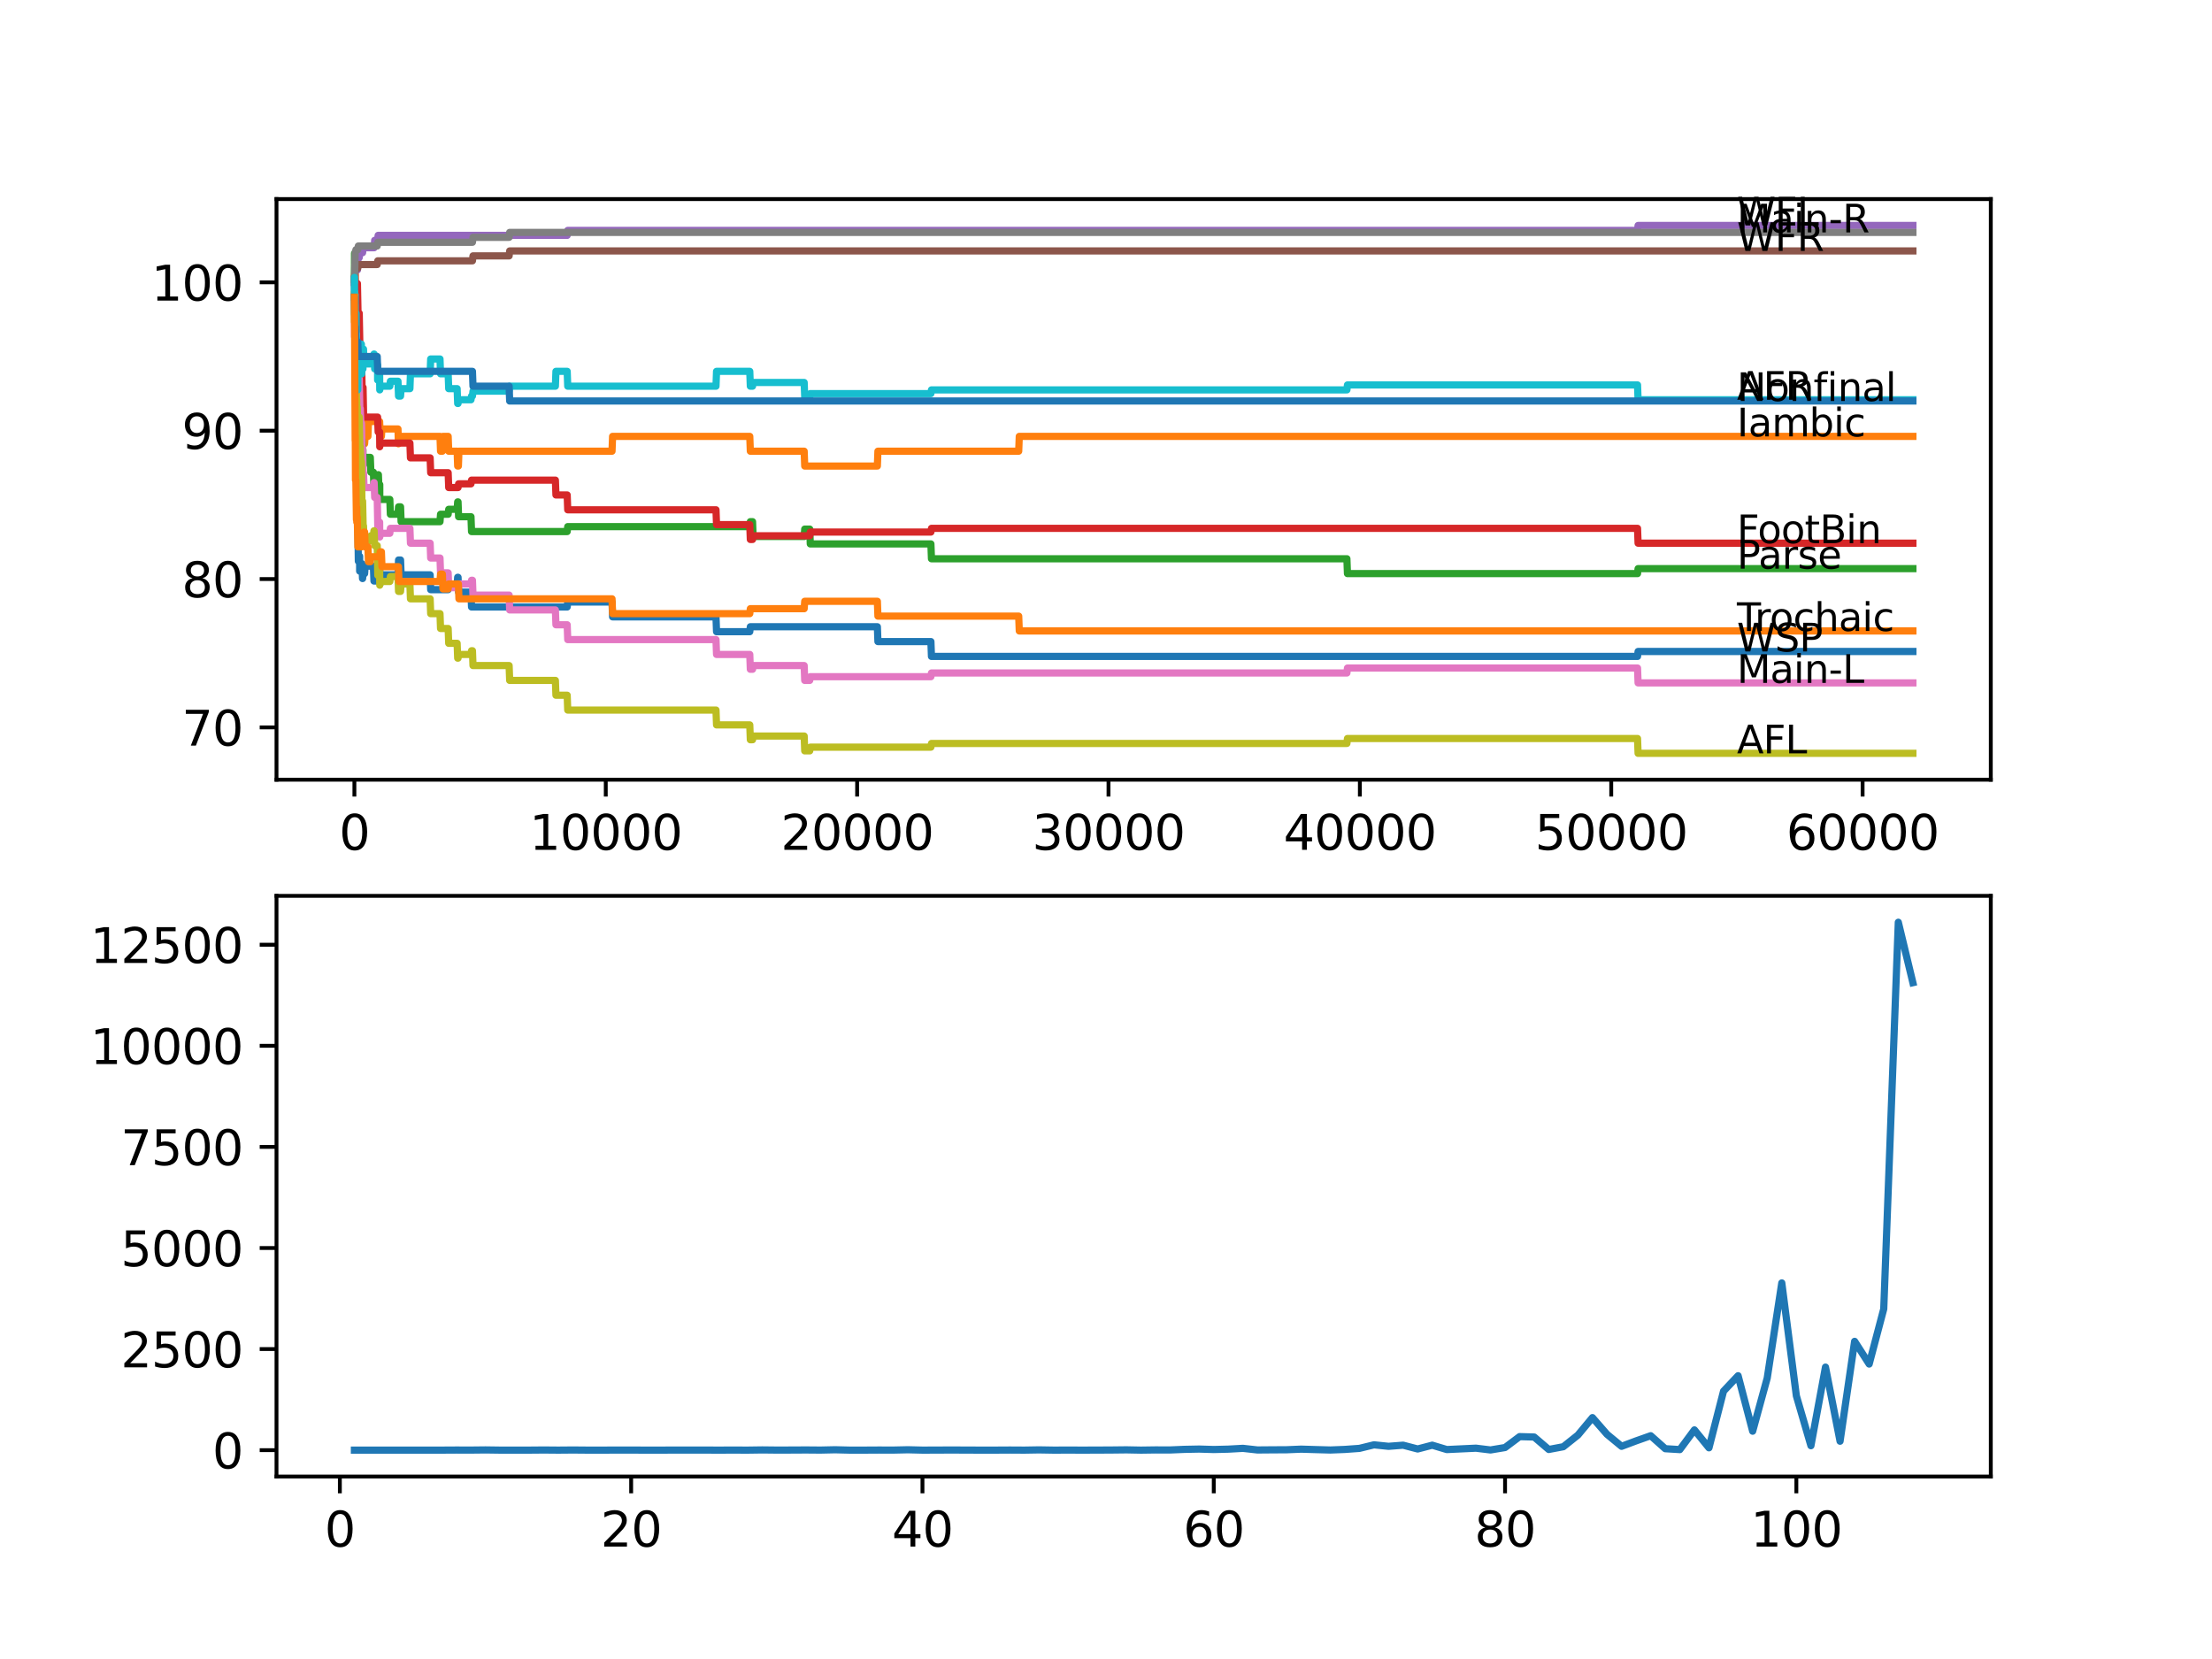 <?xml version="1.0" encoding="utf-8" standalone="no"?>
<!DOCTYPE svg PUBLIC "-//W3C//DTD SVG 1.1//EN"
  "http://www.w3.org/Graphics/SVG/1.1/DTD/svg11.dtd">
<svg xmlns:xlink="http://www.w3.org/1999/xlink" width="460.8pt" height="345.6pt" viewBox="0 0 460.8 345.6" xmlns="http://www.w3.org/2000/svg" version="1.1">
 <defs>
  <style type="text/css">*{stroke-linejoin: round; stroke-linecap: butt}</style>
 </defs>
 <g id="figure_1">
  <g id="patch_1">
   <path d="M 0 345.6 
L 460.8 345.6 
L 460.8 0 
L 0 0 
z
" style="fill: #ffffff"/>
  </g>
  <g id="axes_1">
   <g id="patch_2">
    <path d="M 57.6 162.432 
L 414.72 162.432 
L 414.72 41.472 
L 57.6 41.472 
z
" style="fill: #ffffff"/>
   </g>
   <g id="matplotlib.axis_1">
    <g id="xtick_1">
     <g id="line2d_1">
      <defs>
       <path id="mf6874eab70" d="M 0 0 
L 0 3.5 
" style="stroke: #000000; stroke-width: 0.8"/>
      </defs>
      <g>
       <use xlink:href="#mf6874eab70" x="73.827" y="162.432" style="stroke: #000000; stroke-width: 0.8"/>
      </g>
     </g>
     <g id="text_1">
      <!-- 0 -->
      <g transform="translate(70.646 177.03)scale(0.1 -0.1)">
       <defs>
        <path id="DejaVuSans-30" d="M 2034 4250 
Q 1547 4250 1301 3770 
Q 1056 3291 1056 2328 
Q 1056 1369 1301 889 
Q 1547 409 2034 409 
Q 2525 409 2770 889 
Q 3016 1369 3016 2328 
Q 3016 3291 2770 3770 
Q 2525 4250 2034 4250 
z
M 2034 4750 
Q 2819 4750 3233 4129 
Q 3647 3509 3647 2328 
Q 3647 1150 3233 529 
Q 2819 -91 2034 -91 
Q 1250 -91 836 529 
Q 422 1150 422 2328 
Q 422 3509 836 4129 
Q 1250 4750 2034 4750 
z
" transform="scale(0.016)"/>
       </defs>
       <use xlink:href="#DejaVuSans-30"/>
      </g>
     </g>
    </g>
    <g id="xtick_2">
     <g id="line2d_2">
      <g>
       <use xlink:href="#mf6874eab70" x="126.192" y="162.432" style="stroke: #000000; stroke-width: 0.8"/>
      </g>
     </g>
     <g id="text_2">
      <!-- 10000 -->
      <g transform="translate(110.286 177.03)scale(0.1 -0.1)">
       <defs>
        <path id="DejaVuSans-31" d="M 794 531 
L 1825 531 
L 1825 4091 
L 703 3866 
L 703 4441 
L 1819 4666 
L 2450 4666 
L 2450 531 
L 3481 531 
L 3481 0 
L 794 0 
L 794 531 
z
" transform="scale(0.016)"/>
       </defs>
       <use xlink:href="#DejaVuSans-31"/>
       <use xlink:href="#DejaVuSans-30" x="63.623"/>
       <use xlink:href="#DejaVuSans-30" x="127.246"/>
       <use xlink:href="#DejaVuSans-30" x="190.869"/>
       <use xlink:href="#DejaVuSans-30" x="254.492"/>
      </g>
     </g>
    </g>
    <g id="xtick_3">
     <g id="line2d_3">
      <g>
       <use xlink:href="#mf6874eab70" x="178.556" y="162.432" style="stroke: #000000; stroke-width: 0.8"/>
      </g>
     </g>
     <g id="text_3">
      <!-- 20000 -->
      <g transform="translate(162.65 177.03)scale(0.1 -0.1)">
       <defs>
        <path id="DejaVuSans-32" d="M 1228 531 
L 3431 531 
L 3431 0 
L 469 0 
L 469 531 
Q 828 903 1448 1529 
Q 2069 2156 2228 2338 
Q 2531 2678 2651 2914 
Q 2772 3150 2772 3378 
Q 2772 3750 2511 3984 
Q 2250 4219 1831 4219 
Q 1534 4219 1204 4116 
Q 875 4013 500 3803 
L 500 4441 
Q 881 4594 1212 4672 
Q 1544 4750 1819 4750 
Q 2544 4750 2975 4387 
Q 3406 4025 3406 3419 
Q 3406 3131 3298 2873 
Q 3191 2616 2906 2266 
Q 2828 2175 2409 1742 
Q 1991 1309 1228 531 
z
" transform="scale(0.016)"/>
       </defs>
       <use xlink:href="#DejaVuSans-32"/>
       <use xlink:href="#DejaVuSans-30" x="63.623"/>
       <use xlink:href="#DejaVuSans-30" x="127.246"/>
       <use xlink:href="#DejaVuSans-30" x="190.869"/>
       <use xlink:href="#DejaVuSans-30" x="254.492"/>
      </g>
     </g>
    </g>
    <g id="xtick_4">
     <g id="line2d_4">
      <g>
       <use xlink:href="#mf6874eab70" x="230.921" y="162.432" style="stroke: #000000; stroke-width: 0.8"/>
      </g>
     </g>
     <g id="text_4">
      <!-- 30000 -->
      <g transform="translate(215.015 177.03)scale(0.1 -0.1)">
       <defs>
        <path id="DejaVuSans-33" d="M 2597 2516 
Q 3050 2419 3304 2112 
Q 3559 1806 3559 1356 
Q 3559 666 3084 287 
Q 2609 -91 1734 -91 
Q 1441 -91 1130 -33 
Q 819 25 488 141 
L 488 750 
Q 750 597 1062 519 
Q 1375 441 1716 441 
Q 2309 441 2620 675 
Q 2931 909 2931 1356 
Q 2931 1769 2642 2001 
Q 2353 2234 1838 2234 
L 1294 2234 
L 1294 2753 
L 1863 2753 
Q 2328 2753 2575 2939 
Q 2822 3125 2822 3475 
Q 2822 3834 2567 4026 
Q 2313 4219 1838 4219 
Q 1578 4219 1281 4162 
Q 984 4106 628 3988 
L 628 4550 
Q 988 4650 1302 4700 
Q 1616 4750 1894 4750 
Q 2613 4750 3031 4423 
Q 3450 4097 3450 3541 
Q 3450 3153 3228 2886 
Q 3006 2619 2597 2516 
z
" transform="scale(0.016)"/>
       </defs>
       <use xlink:href="#DejaVuSans-33"/>
       <use xlink:href="#DejaVuSans-30" x="63.623"/>
       <use xlink:href="#DejaVuSans-30" x="127.246"/>
       <use xlink:href="#DejaVuSans-30" x="190.869"/>
       <use xlink:href="#DejaVuSans-30" x="254.492"/>
      </g>
     </g>
    </g>
    <g id="xtick_5">
     <g id="line2d_5">
      <g>
       <use xlink:href="#mf6874eab70" x="283.285" y="162.432" style="stroke: #000000; stroke-width: 0.8"/>
      </g>
     </g>
     <g id="text_5">
      <!-- 40000 -->
      <g transform="translate(267.379 177.03)scale(0.1 -0.1)">
       <defs>
        <path id="DejaVuSans-34" d="M 2419 4116 
L 825 1625 
L 2419 1625 
L 2419 4116 
z
M 2253 4666 
L 3047 4666 
L 3047 1625 
L 3713 1625 
L 3713 1100 
L 3047 1100 
L 3047 0 
L 2419 0 
L 2419 1100 
L 313 1100 
L 313 1709 
L 2253 4666 
z
" transform="scale(0.016)"/>
       </defs>
       <use xlink:href="#DejaVuSans-34"/>
       <use xlink:href="#DejaVuSans-30" x="63.623"/>
       <use xlink:href="#DejaVuSans-30" x="127.246"/>
       <use xlink:href="#DejaVuSans-30" x="190.869"/>
       <use xlink:href="#DejaVuSans-30" x="254.492"/>
      </g>
     </g>
    </g>
    <g id="xtick_6">
     <g id="line2d_6">
      <g>
       <use xlink:href="#mf6874eab70" x="335.65" y="162.432" style="stroke: #000000; stroke-width: 0.8"/>
      </g>
     </g>
     <g id="text_6">
      <!-- 50000 -->
      <g transform="translate(319.744 177.03)scale(0.1 -0.1)">
       <defs>
        <path id="DejaVuSans-35" d="M 691 4666 
L 3169 4666 
L 3169 4134 
L 1269 4134 
L 1269 2991 
Q 1406 3038 1543 3061 
Q 1681 3084 1819 3084 
Q 2600 3084 3056 2656 
Q 3513 2228 3513 1497 
Q 3513 744 3044 326 
Q 2575 -91 1722 -91 
Q 1428 -91 1123 -41 
Q 819 9 494 109 
L 494 744 
Q 775 591 1075 516 
Q 1375 441 1709 441 
Q 2250 441 2565 725 
Q 2881 1009 2881 1497 
Q 2881 1984 2565 2268 
Q 2250 2553 1709 2553 
Q 1456 2553 1204 2497 
Q 953 2441 691 2322 
L 691 4666 
z
" transform="scale(0.016)"/>
       </defs>
       <use xlink:href="#DejaVuSans-35"/>
       <use xlink:href="#DejaVuSans-30" x="63.623"/>
       <use xlink:href="#DejaVuSans-30" x="127.246"/>
       <use xlink:href="#DejaVuSans-30" x="190.869"/>
       <use xlink:href="#DejaVuSans-30" x="254.492"/>
      </g>
     </g>
    </g>
    <g id="xtick_7">
     <g id="line2d_7">
      <g>
       <use xlink:href="#mf6874eab70" x="388.014" y="162.432" style="stroke: #000000; stroke-width: 0.8"/>
      </g>
     </g>
     <g id="text_7">
      <!-- 60000 -->
      <g transform="translate(372.108 177.03)scale(0.1 -0.1)">
       <defs>
        <path id="DejaVuSans-36" d="M 2113 2584 
Q 1688 2584 1439 2293 
Q 1191 2003 1191 1497 
Q 1191 994 1439 701 
Q 1688 409 2113 409 
Q 2538 409 2786 701 
Q 3034 994 3034 1497 
Q 3034 2003 2786 2293 
Q 2538 2584 2113 2584 
z
M 3366 4563 
L 3366 3988 
Q 3128 4100 2886 4159 
Q 2644 4219 2406 4219 
Q 1781 4219 1451 3797 
Q 1122 3375 1075 2522 
Q 1259 2794 1537 2939 
Q 1816 3084 2150 3084 
Q 2853 3084 3261 2657 
Q 3669 2231 3669 1497 
Q 3669 778 3244 343 
Q 2819 -91 2113 -91 
Q 1303 -91 875 529 
Q 447 1150 447 2328 
Q 447 3434 972 4092 
Q 1497 4750 2381 4750 
Q 2619 4750 2861 4703 
Q 3103 4656 3366 4563 
z
" transform="scale(0.016)"/>
       </defs>
       <use xlink:href="#DejaVuSans-36"/>
       <use xlink:href="#DejaVuSans-30" x="63.623"/>
       <use xlink:href="#DejaVuSans-30" x="127.246"/>
       <use xlink:href="#DejaVuSans-30" x="190.869"/>
       <use xlink:href="#DejaVuSans-30" x="254.492"/>
      </g>
     </g>
    </g>
   </g>
   <g id="matplotlib.axis_2">
    <g id="ytick_1">
     <g id="line2d_8">
      <defs>
       <path id="mc5e2949e22" d="M 0 0 
L -3.5 0 
" style="stroke: #000000; stroke-width: 0.8"/>
      </defs>
      <g>
       <use xlink:href="#mc5e2949e22" x="57.6" y="151.526" style="stroke: #000000; stroke-width: 0.8"/>
      </g>
     </g>
     <g id="text_8">
      <!-- 70 -->
      <g transform="translate(37.875 155.325)scale(0.1 -0.1)">
       <defs>
        <path id="DejaVuSans-37" d="M 525 4666 
L 3525 4666 
L 3525 4397 
L 1831 0 
L 1172 0 
L 2766 4134 
L 525 4134 
L 525 4666 
z
" transform="scale(0.016)"/>
       </defs>
       <use xlink:href="#DejaVuSans-37"/>
       <use xlink:href="#DejaVuSans-30" x="63.623"/>
      </g>
     </g>
    </g>
    <g id="ytick_2">
     <g id="line2d_9">
      <g>
       <use xlink:href="#mc5e2949e22" x="57.6" y="120.623" style="stroke: #000000; stroke-width: 0.8"/>
      </g>
     </g>
     <g id="text_9">
      <!-- 80 -->
      <g transform="translate(37.875 124.422)scale(0.1 -0.1)">
       <defs>
        <path id="DejaVuSans-38" d="M 2034 2216 
Q 1584 2216 1326 1975 
Q 1069 1734 1069 1313 
Q 1069 891 1326 650 
Q 1584 409 2034 409 
Q 2484 409 2743 651 
Q 3003 894 3003 1313 
Q 3003 1734 2745 1975 
Q 2488 2216 2034 2216 
z
M 1403 2484 
Q 997 2584 770 2862 
Q 544 3141 544 3541 
Q 544 4100 942 4425 
Q 1341 4750 2034 4750 
Q 2731 4750 3128 4425 
Q 3525 4100 3525 3541 
Q 3525 3141 3298 2862 
Q 3072 2584 2669 2484 
Q 3125 2378 3379 2068 
Q 3634 1759 3634 1313 
Q 3634 634 3220 271 
Q 2806 -91 2034 -91 
Q 1263 -91 848 271 
Q 434 634 434 1313 
Q 434 1759 690 2068 
Q 947 2378 1403 2484 
z
M 1172 3481 
Q 1172 3119 1398 2916 
Q 1625 2713 2034 2713 
Q 2441 2713 2670 2916 
Q 2900 3119 2900 3481 
Q 2900 3844 2670 4047 
Q 2441 4250 2034 4250 
Q 1625 4250 1398 4047 
Q 1172 3844 1172 3481 
z
" transform="scale(0.016)"/>
       </defs>
       <use xlink:href="#DejaVuSans-38"/>
       <use xlink:href="#DejaVuSans-30" x="63.623"/>
      </g>
     </g>
    </g>
    <g id="ytick_3">
     <g id="line2d_10">
      <g>
       <use xlink:href="#mc5e2949e22" x="57.6" y="89.72" style="stroke: #000000; stroke-width: 0.8"/>
      </g>
     </g>
     <g id="text_10">
      <!-- 90 -->
      <g transform="translate(37.875 93.519)scale(0.1 -0.1)">
       <defs>
        <path id="DejaVuSans-39" d="M 703 97 
L 703 672 
Q 941 559 1184 500 
Q 1428 441 1663 441 
Q 2288 441 2617 861 
Q 2947 1281 2994 2138 
Q 2813 1869 2534 1725 
Q 2256 1581 1919 1581 
Q 1219 1581 811 2004 
Q 403 2428 403 3163 
Q 403 3881 828 4315 
Q 1253 4750 1959 4750 
Q 2769 4750 3195 4129 
Q 3622 3509 3622 2328 
Q 3622 1225 3098 567 
Q 2575 -91 1691 -91 
Q 1453 -91 1209 -44 
Q 966 3 703 97 
z
M 1959 2075 
Q 2384 2075 2632 2365 
Q 2881 2656 2881 3163 
Q 2881 3666 2632 3958 
Q 2384 4250 1959 4250 
Q 1534 4250 1286 3958 
Q 1038 3666 1038 3163 
Q 1038 2656 1286 2365 
Q 1534 2075 1959 2075 
z
" transform="scale(0.016)"/>
       </defs>
       <use xlink:href="#DejaVuSans-39"/>
       <use xlink:href="#DejaVuSans-30" x="63.623"/>
      </g>
     </g>
    </g>
    <g id="ytick_4">
     <g id="line2d_11">
      <g>
       <use xlink:href="#mc5e2949e22" x="57.6" y="58.816" style="stroke: #000000; stroke-width: 0.8"/>
      </g>
     </g>
     <g id="text_11">
      <!-- 100 -->
      <g transform="translate(31.512 62.616)scale(0.1 -0.1)">
       <use xlink:href="#DejaVuSans-31"/>
       <use xlink:href="#DejaVuSans-30" x="63.623"/>
       <use xlink:href="#DejaVuSans-30" x="127.246"/>
      </g>
     </g>
    </g>
   </g>
   <g id="line2d_12">
    <path d="M 73.833 58.198 
L 73.964 72.62 
L 73.985 72.62 
L 74.058 78.8 
L 74.1 75.71 
L 74.11 75.71 
L 74.173 84.981 
L 74.231 83.436 
L 74.236 83.436 
L 74.362 94.767 
L 74.372 94.767 
L 74.482 108.673 
L 74.503 107.643 
L 74.524 107.643 
L 74.65 116.914 
L 74.833 116.914 
L 74.917 115.884 
L 74.922 118.974 
L 74.932 118.974 
L 75.283 118.974 
L 75.398 117.429 
L 75.404 117.429 
L 75.519 120.52 
L 75.535 120.52 
L 75.65 119.49 
L 75.953 119.49 
L 76.069 117.944 
L 77.786 117.944 
L 77.901 121.035 
L 78.582 121.035 
L 78.703 119.232 
L 79.085 119.232 
L 79.111 118.202 
L 79.116 121.292 
L 79.184 121.292 
L 79.451 121.292 
L 79.567 119.747 
L 82.907 119.747 
L 83.028 116.657 
L 83.442 116.657 
L 83.557 119.747 
L 89.605 119.747 
L 89.72 122.837 
L 93.359 122.837 
L 93.475 121.807 
L 95.229 121.807 
L 95.344 120.262 
L 95.417 120.262 
L 95.533 123.352 
L 98.114 123.352 
L 98.229 126.443 
L 118.154 126.443 
L 118.269 125.413 
L 127.496 125.413 
L 127.611 128.503 
L 149.154 128.503 
L 149.269 131.593 
L 156.192 131.593 
L 156.307 130.563 
L 182.772 130.563 
L 182.887 133.653 
L 193.925 133.653 
L 194.041 136.744 
L 341.127 136.744 
L 341.242 135.714 
L 398.487 135.714 
L 398.487 135.714 
" clip-path="url(#pd399117624)" style="fill: none; stroke: #1f77b4; stroke-width: 1.5; stroke-linecap: square"/>
   </g>
   <g id="line2d_13">
    <path d="M 73.833 58.198 
L 73.848 58.198 
L 73.932 56.396 
L 73.937 59.486 
L 73.948 59.486 
L 73.985 59.486 
L 73.99 56.396 
L 74.063 67.727 
L 74.074 67.727 
L 74.194 73.907 
L 74.225 73.907 
L 74.32 80.088 
L 74.341 76.998 
L 74.362 76.998 
L 74.482 83.178 
L 75.283 83.178 
L 75.404 89.359 
L 75.723 89.359 
L 75.838 92.449 
L 75.953 92.449 
L 76.069 90.904 
L 76.645 90.904 
L 76.76 87.814 
L 79.085 87.814 
L 79.2 90.904 
L 79.451 90.904 
L 79.567 89.359 
L 82.907 89.359 
L 82.997 92.449 
L 83.017 90.904 
L 91.658 90.904 
L 91.773 93.994 
L 92.155 93.994 
L 92.27 90.904 
L 93.359 90.904 
L 93.475 93.994 
L 95.229 93.994 
L 95.344 97.085 
L 95.491 97.085 
L 95.606 93.994 
L 127.496 93.994 
L 127.611 90.904 
L 156.192 90.904 
L 156.307 93.994 
L 167.523 93.994 
L 167.638 97.085 
L 182.772 97.085 
L 182.887 93.994 
L 212.216 93.994 
L 212.332 90.904 
L 398.487 90.904 
L 398.487 90.904 
" clip-path="url(#pd399117624)" style="fill: none; stroke: #ff7f0e; stroke-width: 1.5; stroke-linecap: square"/>
   </g>
   <g id="line2d_14">
    <path d="M 73.833 58.198 
L 73.838 58.198 
L 73.854 52.79 
L 73.927 64.121 
L 73.937 60.001 
L 74.058 66.182 
L 74.063 64.636 
L 74.126 75.453 
L 74.142 73.907 
L 74.173 73.907 
L 74.231 69.272 
L 74.283 73.907 
L 74.314 73.907 
L 74.33 72.877 
L 74.377 82.148 
L 74.383 82.148 
L 74.388 82.148 
L 74.461 86.784 
L 74.498 84.208 
L 74.524 84.208 
L 74.644 92.707 
L 74.692 92.707 
L 74.807 95.797 
L 74.833 95.797 
L 74.948 94.767 
L 75.283 94.767 
L 75.404 91.677 
L 75.519 94.767 
L 75.535 94.767 
L 75.608 93.737 
L 75.613 96.827 
L 75.634 96.827 
L 75.723 96.827 
L 75.838 95.282 
L 77.142 95.282 
L 77.257 98.372 
L 77.786 98.372 
L 77.901 101.463 
L 77.938 101.463 
L 78.053 99.918 
L 78.661 99.918 
L 78.776 98.887 
L 78.828 98.887 
L 78.944 101.978 
L 79.085 101.978 
L 79.111 100.948 
L 79.116 104.038 
L 79.184 104.038 
L 81.206 104.038 
L 81.321 107.128 
L 82.907 107.128 
L 83.023 105.583 
L 83.442 105.583 
L 83.557 108.673 
L 91.658 108.673 
L 91.773 107.128 
L 93.359 107.128 
L 93.475 106.098 
L 95.229 106.098 
L 95.344 104.553 
L 95.417 104.553 
L 95.533 107.643 
L 98.114 107.643 
L 98.229 110.734 
L 118.154 110.734 
L 118.269 109.704 
L 156.192 109.704 
L 156.307 108.673 
L 156.768 108.673 
L 156.883 111.764 
L 167.523 111.764 
L 167.638 110.219 
L 168.681 110.219 
L 168.796 113.309 
L 193.925 113.309 
L 194.041 116.399 
L 280.583 116.399 
L 280.699 119.49 
L 341.127 119.49 
L 341.242 118.459 
L 398.487 118.459 
L 398.487 118.459 
" clip-path="url(#pd399117624)" style="fill: none; stroke: #2ca02c; stroke-width: 1.5; stroke-linecap: square"/>
   </g>
   <g id="line2d_15">
    <path d="M 73.833 58.816 
L 73.854 58.816 
L 73.964 57.271 
L 74.016 60.362 
L 74.074 59.074 
L 74.461 59.074 
L 74.582 65.255 
L 74.833 65.255 
L 74.953 71.435 
L 75.048 71.435 
L 75.163 74.525 
L 75.309 74.525 
L 75.43 80.706 
L 75.629 80.706 
L 75.749 86.887 
L 78.661 86.887 
L 78.776 89.977 
L 79.085 89.977 
L 79.111 93.067 
L 79.195 92.295 
L 85.39 92.295 
L 85.505 95.385 
L 89.605 95.385 
L 89.72 98.475 
L 93.359 98.475 
L 93.475 101.566 
L 95.417 101.566 
L 95.533 100.793 
L 98.114 100.793 
L 98.229 100.021 
L 115.698 100.021 
L 115.813 103.111 
L 118.154 103.111 
L 118.269 106.201 
L 149.154 106.201 
L 149.269 109.291 
L 156.192 109.291 
L 156.307 112.382 
L 156.768 112.382 
L 156.883 111.609 
L 168.681 111.609 
L 168.796 110.837 
L 193.925 110.837 
L 194.041 110.064 
L 341.127 110.064 
L 341.242 113.154 
L 398.487 113.154 
L 398.487 113.154 
" clip-path="url(#pd399117624)" style="fill: none; stroke: #d62728; stroke-width: 1.5; stroke-linecap: square"/>
   </g>
   <g id="line2d_16">
    <path d="M 73.833 58.816 
L 73.843 58.816 
L 73.958 56.241 
L 74.461 56.241 
L 74.576 53.666 
L 74.833 53.666 
L 74.948 52.636 
L 75.535 52.636 
L 75.65 51.606 
L 77.938 51.606 
L 78.053 50.06 
L 78.661 50.06 
L 78.776 49.03 
L 118.154 49.03 
L 118.269 48 
L 341.127 48 
L 341.242 46.97 
L 398.487 46.97 
L 398.487 46.97 
" clip-path="url(#pd399117624)" style="fill: none; stroke: #9467bd; stroke-width: 1.5; stroke-linecap: square"/>
   </g>
   <g id="line2d_17">
    <path d="M 73.833 58.198 
L 73.848 58.198 
L 73.969 56.396 
L 74.037 56.396 
L 74.152 55.881 
L 74.529 55.881 
L 74.644 55.108 
L 78.582 55.108 
L 78.697 54.335 
L 98.418 54.335 
L 98.533 53.305 
L 106.058 53.305 
L 106.173 52.275 
L 398.487 52.275 
L 398.487 52.275 
" clip-path="url(#pd399117624)" style="fill: none; stroke: #8c564b; stroke-width: 1.5; stroke-linecap: square"/>
   </g>
   <g id="line2d_18">
    <path d="M 73.833 61.907 
L 73.848 60.877 
L 73.864 70.148 
L 73.901 69.375 
L 73.927 69.375 
L 74.006 76.586 
L 74.042 73.753 
L 74.063 73.753 
L 74.194 69.632 
L 74.252 69.632 
L 74.351 75.813 
L 74.367 74.783 
L 74.372 74.783 
L 74.461 73.753 
L 74.466 76.843 
L 74.472 76.843 
L 74.482 76.843 
L 74.587 79.934 
L 74.592 78.903 
L 74.833 78.903 
L 74.953 85.084 
L 75.048 85.084 
L 75.163 88.174 
L 75.309 88.174 
L 75.404 94.355 
L 75.425 93.325 
L 75.535 93.325 
L 75.65 98.475 
L 75.723 98.475 
L 75.838 101.566 
L 77.786 101.566 
L 77.901 100.536 
L 77.938 100.536 
L 78.053 103.626 
L 78.582 103.626 
L 78.703 109.807 
L 78.828 109.807 
L 78.944 108.776 
L 79.085 108.776 
L 79.111 111.867 
L 79.195 111.094 
L 81.206 111.094 
L 81.321 110.064 
L 85.39 110.064 
L 85.505 113.154 
L 89.605 113.154 
L 89.72 116.245 
L 91.658 116.245 
L 91.773 119.335 
L 93.359 119.335 
L 93.475 122.425 
L 95.417 122.425 
L 95.533 121.653 
L 98.114 121.653 
L 98.229 120.88 
L 98.418 120.88 
L 98.533 123.97 
L 106.058 123.97 
L 106.173 127.061 
L 115.698 127.061 
L 115.813 130.151 
L 118.154 130.151 
L 118.269 133.241 
L 149.154 133.241 
L 149.269 136.332 
L 156.192 136.332 
L 156.307 139.422 
L 156.768 139.422 
L 156.883 138.649 
L 167.523 138.649 
L 167.638 141.74 
L 168.681 141.74 
L 168.796 140.967 
L 193.925 140.967 
L 194.041 140.195 
L 280.583 140.195 
L 280.699 139.165 
L 341.127 139.165 
L 341.242 142.255 
L 398.487 142.255 
L 398.487 142.255 
" clip-path="url(#pd399117624)" style="fill: none; stroke: #e377c2; stroke-width: 1.5; stroke-linecap: square"/>
   </g>
   <g id="line2d_19">
    <path d="M 73.833 58.198 
L 73.848 58.198 
L 73.995 52.533 
L 74.037 52.533 
L 74.152 52.018 
L 74.529 52.018 
L 74.644 51.245 
L 78.582 51.245 
L 78.697 50.473 
L 98.418 50.473 
L 98.533 49.442 
L 106.058 49.442 
L 106.173 48.412 
L 398.487 48.412 
L 398.487 48.412 
" clip-path="url(#pd399117624)" style="fill: none; stroke: #7f7f7f; stroke-width: 1.5; stroke-linecap: square"/>
   </g>
   <g id="line2d_20">
    <path d="M 73.833 61.907 
L 73.838 60.877 
L 73.854 67.057 
L 73.927 63.452 
L 74.063 79.161 
L 74.079 81.221 
L 74.173 76.586 
L 74.262 84.827 
L 74.294 83.281 
L 74.314 83.281 
L 74.367 87.402 
L 74.43 86.372 
L 74.435 86.372 
L 74.445 84.827 
L 74.487 92.552 
L 74.529 91.007 
L 74.561 91.007 
L 74.676 88.432 
L 74.692 88.432 
L 74.807 86.887 
L 74.833 86.887 
L 74.953 93.067 
L 75.048 93.067 
L 75.163 96.158 
L 75.283 96.158 
L 75.404 105.429 
L 75.519 104.398 
L 75.535 104.398 
L 75.65 109.549 
L 75.723 109.549 
L 75.838 112.639 
L 77.142 112.639 
L 77.257 111.609 
L 77.786 111.609 
L 77.901 110.579 
L 77.938 110.579 
L 78.053 113.669 
L 78.582 113.669 
L 78.703 119.85 
L 78.828 119.85 
L 78.944 118.82 
L 79.085 118.82 
L 79.111 121.91 
L 79.195 121.138 
L 81.206 121.138 
L 81.321 120.108 
L 82.907 120.108 
L 83.023 123.198 
L 83.442 123.198 
L 83.557 121.653 
L 85.39 121.653 
L 85.505 124.743 
L 89.605 124.743 
L 89.72 127.833 
L 91.658 127.833 
L 91.773 130.924 
L 93.359 130.924 
L 93.475 134.014 
L 95.229 134.014 
L 95.344 137.104 
L 95.417 137.104 
L 95.533 136.332 
L 98.114 136.332 
L 98.229 135.559 
L 98.418 135.559 
L 98.533 138.649 
L 106.058 138.649 
L 106.173 141.74 
L 115.698 141.74 
L 115.813 144.83 
L 118.154 144.83 
L 118.269 147.92 
L 149.154 147.92 
L 149.269 151.011 
L 156.192 151.011 
L 156.307 154.101 
L 156.768 154.101 
L 156.883 153.328 
L 167.523 153.328 
L 167.638 156.419 
L 168.681 156.419 
L 168.796 155.646 
L 193.925 155.646 
L 194.041 154.874 
L 280.583 154.874 
L 280.699 153.844 
L 341.127 153.844 
L 341.242 156.934 
L 398.487 156.934 
L 398.487 156.934 
" clip-path="url(#pd399117624)" style="fill: none; stroke: #bcbd22; stroke-width: 1.5; stroke-linecap: square"/>
   </g>
   <g id="line2d_21">
    <path d="M 73.833 58.816 
L 73.838 57.786 
L 73.885 65.512 
L 73.911 64.482 
L 73.922 64.482 
L 73.99 61.392 
L 74 67.572 
L 74.021 65.77 
L 74.079 71.435 
L 74.136 68.345 
L 74.173 65.255 
L 74.231 71.435 
L 74.236 70.405 
L 74.252 70.405 
L 74.367 76.071 
L 74.393 71.95 
L 74.466 78.131 
L 74.482 78.131 
L 74.524 81.221 
L 74.566 77.358 
L 74.587 77.358 
L 74.707 74.783 
L 74.833 74.783 
L 74.917 77.873 
L 74.943 74.783 
L 75.048 74.783 
L 75.163 71.693 
L 75.283 71.693 
L 75.351 77.873 
L 75.398 74.783 
L 75.404 74.783 
L 75.519 73.753 
L 75.535 73.753 
L 75.608 76.843 
L 75.634 72.723 
L 75.639 72.723 
L 75.723 72.723 
L 75.838 75.813 
L 77.142 75.813 
L 77.257 74.783 
L 77.786 74.783 
L 77.901 73.753 
L 77.938 73.753 
L 78.053 76.843 
L 78.582 76.843 
L 78.661 76.071 
L 78.666 79.161 
L 78.676 79.161 
L 78.828 79.161 
L 78.944 78.131 
L 79.085 78.131 
L 79.111 81.221 
L 79.195 80.449 
L 81.206 80.449 
L 81.321 79.418 
L 82.907 79.418 
L 83.023 82.509 
L 83.442 82.509 
L 83.557 80.964 
L 85.39 80.964 
L 85.505 77.873 
L 89.605 77.873 
L 89.72 74.783 
L 91.658 74.783 
L 91.773 77.873 
L 93.359 77.873 
L 93.475 80.964 
L 95.229 80.964 
L 95.344 84.054 
L 95.417 84.054 
L 95.533 83.281 
L 98.114 83.281 
L 98.229 82.509 
L 98.418 82.509 
L 98.533 81.479 
L 106.058 81.479 
L 106.173 80.449 
L 115.698 80.449 
L 115.813 77.358 
L 118.154 77.358 
L 118.269 80.449 
L 149.154 80.449 
L 149.269 77.358 
L 156.192 77.358 
L 156.307 80.449 
L 156.768 80.449 
L 156.883 79.676 
L 167.523 79.676 
L 167.638 82.766 
L 168.681 82.766 
L 168.796 81.994 
L 193.925 81.994 
L 194.041 81.221 
L 280.583 81.221 
L 280.699 80.191 
L 341.127 80.191 
L 341.242 83.281 
L 398.487 83.281 
L 398.487 83.281 
" clip-path="url(#pd399117624)" style="fill: none; stroke: #17becf; stroke-width: 1.5; stroke-linecap: square"/>
   </g>
   <g id="line2d_22">
    <path d="M 73.833 61.907 
L 73.848 61.907 
L 73.969 68.087 
L 74.037 68.087 
L 74.152 71.178 
L 74.529 71.178 
L 74.644 74.268 
L 78.582 74.268 
L 78.697 77.358 
L 98.418 77.358 
L 98.533 80.449 
L 106.058 80.449 
L 106.173 83.539 
L 398.487 83.539 
L 398.487 83.539 
" clip-path="url(#pd399117624)" style="fill: none; stroke: #1f77b4; stroke-width: 1.5; stroke-linecap: square"/>
   </g>
   <g id="line2d_23">
    <path d="M 73.833 61.907 
L 73.99 91.78 
L 74.016 90.75 
L 74.053 100.021 
L 74.058 100.021 
L 74.136 100.021 
L 74.252 108.261 
L 74.257 106.716 
L 74.314 106.716 
L 74.32 105.686 
L 74.325 108.776 
L 74.419 107.746 
L 74.43 107.746 
L 74.55 113.927 
L 75.309 113.927 
L 75.425 112.382 
L 75.723 112.382 
L 75.838 110.837 
L 75.953 110.837 
L 76.069 113.927 
L 76.645 113.927 
L 76.76 117.017 
L 77.142 117.017 
L 77.257 115.987 
L 79.085 115.987 
L 79.2 114.957 
L 79.451 114.957 
L 79.567 118.047 
L 82.997 118.047 
L 83.112 121.138 
L 91.658 121.138 
L 91.773 119.593 
L 92.155 119.593 
L 92.27 122.683 
L 93.359 122.683 
L 93.475 121.653 
L 95.491 121.653 
L 95.606 124.743 
L 127.496 124.743 
L 127.611 127.833 
L 156.192 127.833 
L 156.307 126.803 
L 167.523 126.803 
L 167.638 125.258 
L 182.772 125.258 
L 182.887 128.348 
L 212.216 128.348 
L 212.332 131.439 
L 398.487 131.439 
L 398.487 131.439 
" clip-path="url(#pd399117624)" style="fill: none; stroke: #ff7f0e; stroke-width: 1.5; stroke-linecap: square"/>
   </g>
   <g id="patch_3">
    <path d="M 57.6 162.432 
L 57.6 41.472 
" style="fill: none; stroke: #000000; stroke-width: 0.8; stroke-linejoin: miter; stroke-linecap: square"/>
   </g>
   <g id="patch_4">
    <path d="M 414.72 162.432 
L 414.72 41.472 
" style="fill: none; stroke: #000000; stroke-width: 0.8; stroke-linejoin: miter; stroke-linecap: square"/>
   </g>
   <g id="patch_5">
    <path d="M 57.6 162.432 
L 414.72 162.432 
" style="fill: none; stroke: #000000; stroke-width: 0.8; stroke-linejoin: miter; stroke-linecap: square"/>
   </g>
   <g id="patch_6">
    <path d="M 57.6 41.472 
L 414.72 41.472 
" style="fill: none; stroke: #000000; stroke-width: 0.8; stroke-linejoin: miter; stroke-linecap: square"/>
   </g>
   <g id="text_12">
    <!-- WSP -->
    <g transform="translate(361.832 135.714)scale(0.08 -0.08)">
     <defs>
      <path id="DejaVuSans-57" d="M 213 4666 
L 850 4666 
L 1831 722 
L 2809 4666 
L 3519 4666 
L 4500 722 
L 5478 4666 
L 6119 4666 
L 4947 0 
L 4153 0 
L 3169 4050 
L 2175 0 
L 1381 0 
L 213 4666 
z
" transform="scale(0.016)"/>
      <path id="DejaVuSans-53" d="M 3425 4513 
L 3425 3897 
Q 3066 4069 2747 4153 
Q 2428 4238 2131 4238 
Q 1616 4238 1336 4038 
Q 1056 3838 1056 3469 
Q 1056 3159 1242 3001 
Q 1428 2844 1947 2747 
L 2328 2669 
Q 3034 2534 3370 2195 
Q 3706 1856 3706 1288 
Q 3706 609 3251 259 
Q 2797 -91 1919 -91 
Q 1588 -91 1214 -16 
Q 841 59 441 206 
L 441 856 
Q 825 641 1194 531 
Q 1563 422 1919 422 
Q 2459 422 2753 634 
Q 3047 847 3047 1241 
Q 3047 1584 2836 1778 
Q 2625 1972 2144 2069 
L 1759 2144 
Q 1053 2284 737 2584 
Q 422 2884 422 3419 
Q 422 4038 858 4394 
Q 1294 4750 2059 4750 
Q 2388 4750 2728 4690 
Q 3069 4631 3425 4513 
z
" transform="scale(0.016)"/>
      <path id="DejaVuSans-50" d="M 1259 4147 
L 1259 2394 
L 2053 2394 
Q 2494 2394 2734 2622 
Q 2975 2850 2975 3272 
Q 2975 3691 2734 3919 
Q 2494 4147 2053 4147 
L 1259 4147 
z
M 628 4666 
L 2053 4666 
Q 2838 4666 3239 4311 
Q 3641 3956 3641 3272 
Q 3641 2581 3239 2228 
Q 2838 1875 2053 1875 
L 1259 1875 
L 1259 0 
L 628 0 
L 628 4666 
z
" transform="scale(0.016)"/>
     </defs>
     <use xlink:href="#DejaVuSans-57"/>
     <use xlink:href="#DejaVuSans-53" x="98.877"/>
     <use xlink:href="#DejaVuSans-50" x="162.354"/>
    </g>
   </g>
   <g id="text_13">
    <!-- Iambic -->
    <g transform="translate(361.832 90.904)scale(0.08 -0.08)">
     <defs>
      <path id="DejaVuSans-49" d="M 628 4666 
L 1259 4666 
L 1259 0 
L 628 0 
L 628 4666 
z
" transform="scale(0.016)"/>
      <path id="DejaVuSans-61" d="M 2194 1759 
Q 1497 1759 1228 1600 
Q 959 1441 959 1056 
Q 959 750 1161 570 
Q 1363 391 1709 391 
Q 2188 391 2477 730 
Q 2766 1069 2766 1631 
L 2766 1759 
L 2194 1759 
z
M 3341 1997 
L 3341 0 
L 2766 0 
L 2766 531 
Q 2569 213 2275 61 
Q 1981 -91 1556 -91 
Q 1019 -91 701 211 
Q 384 513 384 1019 
Q 384 1609 779 1909 
Q 1175 2209 1959 2209 
L 2766 2209 
L 2766 2266 
Q 2766 2663 2505 2880 
Q 2244 3097 1772 3097 
Q 1472 3097 1187 3025 
Q 903 2953 641 2809 
L 641 3341 
Q 956 3463 1253 3523 
Q 1550 3584 1831 3584 
Q 2591 3584 2966 3190 
Q 3341 2797 3341 1997 
z
" transform="scale(0.016)"/>
      <path id="DejaVuSans-6d" d="M 3328 2828 
Q 3544 3216 3844 3400 
Q 4144 3584 4550 3584 
Q 5097 3584 5394 3201 
Q 5691 2819 5691 2113 
L 5691 0 
L 5113 0 
L 5113 2094 
Q 5113 2597 4934 2840 
Q 4756 3084 4391 3084 
Q 3944 3084 3684 2787 
Q 3425 2491 3425 1978 
L 3425 0 
L 2847 0 
L 2847 2094 
Q 2847 2600 2669 2842 
Q 2491 3084 2119 3084 
Q 1678 3084 1418 2786 
Q 1159 2488 1159 1978 
L 1159 0 
L 581 0 
L 581 3500 
L 1159 3500 
L 1159 2956 
Q 1356 3278 1631 3431 
Q 1906 3584 2284 3584 
Q 2666 3584 2933 3390 
Q 3200 3197 3328 2828 
z
" transform="scale(0.016)"/>
      <path id="DejaVuSans-62" d="M 3116 1747 
Q 3116 2381 2855 2742 
Q 2594 3103 2138 3103 
Q 1681 3103 1420 2742 
Q 1159 2381 1159 1747 
Q 1159 1113 1420 752 
Q 1681 391 2138 391 
Q 2594 391 2855 752 
Q 3116 1113 3116 1747 
z
M 1159 2969 
Q 1341 3281 1617 3432 
Q 1894 3584 2278 3584 
Q 2916 3584 3314 3078 
Q 3713 2572 3713 1747 
Q 3713 922 3314 415 
Q 2916 -91 2278 -91 
Q 1894 -91 1617 61 
Q 1341 213 1159 525 
L 1159 0 
L 581 0 
L 581 4863 
L 1159 4863 
L 1159 2969 
z
" transform="scale(0.016)"/>
      <path id="DejaVuSans-69" d="M 603 3500 
L 1178 3500 
L 1178 0 
L 603 0 
L 603 3500 
z
M 603 4863 
L 1178 4863 
L 1178 4134 
L 603 4134 
L 603 4863 
z
" transform="scale(0.016)"/>
      <path id="DejaVuSans-63" d="M 3122 3366 
L 3122 2828 
Q 2878 2963 2633 3030 
Q 2388 3097 2138 3097 
Q 1578 3097 1268 2742 
Q 959 2388 959 1747 
Q 959 1106 1268 751 
Q 1578 397 2138 397 
Q 2388 397 2633 464 
Q 2878 531 3122 666 
L 3122 134 
Q 2881 22 2623 -34 
Q 2366 -91 2075 -91 
Q 1284 -91 818 406 
Q 353 903 353 1747 
Q 353 2603 823 3093 
Q 1294 3584 2113 3584 
Q 2378 3584 2631 3529 
Q 2884 3475 3122 3366 
z
" transform="scale(0.016)"/>
     </defs>
     <use xlink:href="#DejaVuSans-49"/>
     <use xlink:href="#DejaVuSans-61" x="29.492"/>
     <use xlink:href="#DejaVuSans-6d" x="90.771"/>
     <use xlink:href="#DejaVuSans-62" x="188.184"/>
     <use xlink:href="#DejaVuSans-69" x="251.66"/>
     <use xlink:href="#DejaVuSans-63" x="279.443"/>
    </g>
   </g>
   <g id="text_14">
    <!-- Parse -->
    <g transform="translate(361.832 118.459)scale(0.08 -0.08)">
     <defs>
      <path id="DejaVuSans-72" d="M 2631 2963 
Q 2534 3019 2420 3045 
Q 2306 3072 2169 3072 
Q 1681 3072 1420 2755 
Q 1159 2438 1159 1844 
L 1159 0 
L 581 0 
L 581 3500 
L 1159 3500 
L 1159 2956 
Q 1341 3275 1631 3429 
Q 1922 3584 2338 3584 
Q 2397 3584 2469 3576 
Q 2541 3569 2628 3553 
L 2631 2963 
z
" transform="scale(0.016)"/>
      <path id="DejaVuSans-73" d="M 2834 3397 
L 2834 2853 
Q 2591 2978 2328 3040 
Q 2066 3103 1784 3103 
Q 1356 3103 1142 2972 
Q 928 2841 928 2578 
Q 928 2378 1081 2264 
Q 1234 2150 1697 2047 
L 1894 2003 
Q 2506 1872 2764 1633 
Q 3022 1394 3022 966 
Q 3022 478 2636 193 
Q 2250 -91 1575 -91 
Q 1294 -91 989 -36 
Q 684 19 347 128 
L 347 722 
Q 666 556 975 473 
Q 1284 391 1588 391 
Q 1994 391 2212 530 
Q 2431 669 2431 922 
Q 2431 1156 2273 1281 
Q 2116 1406 1581 1522 
L 1381 1569 
Q 847 1681 609 1914 
Q 372 2147 372 2553 
Q 372 3047 722 3315 
Q 1072 3584 1716 3584 
Q 2034 3584 2315 3537 
Q 2597 3491 2834 3397 
z
" transform="scale(0.016)"/>
      <path id="DejaVuSans-65" d="M 3597 1894 
L 3597 1613 
L 953 1613 
Q 991 1019 1311 708 
Q 1631 397 2203 397 
Q 2534 397 2845 478 
Q 3156 559 3463 722 
L 3463 178 
Q 3153 47 2828 -22 
Q 2503 -91 2169 -91 
Q 1331 -91 842 396 
Q 353 884 353 1716 
Q 353 2575 817 3079 
Q 1281 3584 2069 3584 
Q 2775 3584 3186 3129 
Q 3597 2675 3597 1894 
z
M 3022 2063 
Q 3016 2534 2758 2815 
Q 2500 3097 2075 3097 
Q 1594 3097 1305 2825 
Q 1016 2553 972 2059 
L 3022 2063 
z
" transform="scale(0.016)"/>
     </defs>
     <use xlink:href="#DejaVuSans-50"/>
     <use xlink:href="#DejaVuSans-61" x="55.803"/>
     <use xlink:href="#DejaVuSans-72" x="117.082"/>
     <use xlink:href="#DejaVuSans-73" x="158.195"/>
     <use xlink:href="#DejaVuSans-65" x="210.295"/>
    </g>
   </g>
   <g id="text_15">
    <!-- FootBin -->
    <g transform="translate(361.832 113.154)scale(0.08 -0.08)">
     <defs>
      <path id="DejaVuSans-46" d="M 628 4666 
L 3309 4666 
L 3309 4134 
L 1259 4134 
L 1259 2759 
L 3109 2759 
L 3109 2228 
L 1259 2228 
L 1259 0 
L 628 0 
L 628 4666 
z
" transform="scale(0.016)"/>
      <path id="DejaVuSans-6f" d="M 1959 3097 
Q 1497 3097 1228 2736 
Q 959 2375 959 1747 
Q 959 1119 1226 758 
Q 1494 397 1959 397 
Q 2419 397 2687 759 
Q 2956 1122 2956 1747 
Q 2956 2369 2687 2733 
Q 2419 3097 1959 3097 
z
M 1959 3584 
Q 2709 3584 3137 3096 
Q 3566 2609 3566 1747 
Q 3566 888 3137 398 
Q 2709 -91 1959 -91 
Q 1206 -91 779 398 
Q 353 888 353 1747 
Q 353 2609 779 3096 
Q 1206 3584 1959 3584 
z
" transform="scale(0.016)"/>
      <path id="DejaVuSans-74" d="M 1172 4494 
L 1172 3500 
L 2356 3500 
L 2356 3053 
L 1172 3053 
L 1172 1153 
Q 1172 725 1289 603 
Q 1406 481 1766 481 
L 2356 481 
L 2356 0 
L 1766 0 
Q 1100 0 847 248 
Q 594 497 594 1153 
L 594 3053 
L 172 3053 
L 172 3500 
L 594 3500 
L 594 4494 
L 1172 4494 
z
" transform="scale(0.016)"/>
      <path id="DejaVuSans-42" d="M 1259 2228 
L 1259 519 
L 2272 519 
Q 2781 519 3026 730 
Q 3272 941 3272 1375 
Q 3272 1813 3026 2020 
Q 2781 2228 2272 2228 
L 1259 2228 
z
M 1259 4147 
L 1259 2741 
L 2194 2741 
Q 2656 2741 2882 2914 
Q 3109 3088 3109 3444 
Q 3109 3797 2882 3972 
Q 2656 4147 2194 4147 
L 1259 4147 
z
M 628 4666 
L 2241 4666 
Q 2963 4666 3353 4366 
Q 3744 4066 3744 3513 
Q 3744 3084 3544 2831 
Q 3344 2578 2956 2516 
Q 3422 2416 3680 2098 
Q 3938 1781 3938 1306 
Q 3938 681 3513 340 
Q 3088 0 2303 0 
L 628 0 
L 628 4666 
z
" transform="scale(0.016)"/>
      <path id="DejaVuSans-6e" d="M 3513 2113 
L 3513 0 
L 2938 0 
L 2938 2094 
Q 2938 2591 2744 2837 
Q 2550 3084 2163 3084 
Q 1697 3084 1428 2787 
Q 1159 2491 1159 1978 
L 1159 0 
L 581 0 
L 581 3500 
L 1159 3500 
L 1159 2956 
Q 1366 3272 1645 3428 
Q 1925 3584 2291 3584 
Q 2894 3584 3203 3211 
Q 3513 2838 3513 2113 
z
" transform="scale(0.016)"/>
     </defs>
     <use xlink:href="#DejaVuSans-46"/>
     <use xlink:href="#DejaVuSans-6f" x="53.895"/>
     <use xlink:href="#DejaVuSans-6f" x="115.076"/>
     <use xlink:href="#DejaVuSans-74" x="176.258"/>
     <use xlink:href="#DejaVuSans-42" x="215.467"/>
     <use xlink:href="#DejaVuSans-69" x="284.07"/>
     <use xlink:href="#DejaVuSans-6e" x="311.854"/>
    </g>
   </g>
   <g id="text_16">
    <!-- WFL -->
    <g transform="translate(361.832 46.97)scale(0.08 -0.08)">
     <defs>
      <path id="DejaVuSans-4c" d="M 628 4666 
L 1259 4666 
L 1259 531 
L 3531 531 
L 3531 0 
L 628 0 
L 628 4666 
z
" transform="scale(0.016)"/>
     </defs>
     <use xlink:href="#DejaVuSans-57"/>
     <use xlink:href="#DejaVuSans-46" x="98.877"/>
     <use xlink:href="#DejaVuSans-4c" x="156.396"/>
    </g>
   </g>
   <g id="text_17">
    <!-- WFR -->
    <g transform="translate(361.832 52.275)scale(0.08 -0.08)">
     <defs>
      <path id="DejaVuSans-52" d="M 2841 2188 
Q 3044 2119 3236 1894 
Q 3428 1669 3622 1275 
L 4263 0 
L 3584 0 
L 2988 1197 
Q 2756 1666 2539 1819 
Q 2322 1972 1947 1972 
L 1259 1972 
L 1259 0 
L 628 0 
L 628 4666 
L 2053 4666 
Q 2853 4666 3247 4331 
Q 3641 3997 3641 3322 
Q 3641 2881 3436 2590 
Q 3231 2300 2841 2188 
z
M 1259 4147 
L 1259 2491 
L 2053 2491 
Q 2509 2491 2742 2702 
Q 2975 2913 2975 3322 
Q 2975 3731 2742 3939 
Q 2509 4147 2053 4147 
L 1259 4147 
z
" transform="scale(0.016)"/>
     </defs>
     <use xlink:href="#DejaVuSans-57"/>
     <use xlink:href="#DejaVuSans-46" x="98.877"/>
     <use xlink:href="#DejaVuSans-52" x="156.396"/>
    </g>
   </g>
   <g id="text_18">
    <!-- Main-L -->
    <g transform="translate(361.832 142.255)scale(0.08 -0.08)">
     <defs>
      <path id="DejaVuSans-4d" d="M 628 4666 
L 1569 4666 
L 2759 1491 
L 3956 4666 
L 4897 4666 
L 4897 0 
L 4281 0 
L 4281 4097 
L 3078 897 
L 2444 897 
L 1241 4097 
L 1241 0 
L 628 0 
L 628 4666 
z
" transform="scale(0.016)"/>
      <path id="DejaVuSans-2d" d="M 313 2009 
L 1997 2009 
L 1997 1497 
L 313 1497 
L 313 2009 
z
" transform="scale(0.016)"/>
     </defs>
     <use xlink:href="#DejaVuSans-4d"/>
     <use xlink:href="#DejaVuSans-61" x="86.279"/>
     <use xlink:href="#DejaVuSans-69" x="147.559"/>
     <use xlink:href="#DejaVuSans-6e" x="175.342"/>
     <use xlink:href="#DejaVuSans-2d" x="238.721"/>
     <use xlink:href="#DejaVuSans-4c" x="274.805"/>
    </g>
   </g>
   <g id="text_19">
    <!-- Main-R -->
    <g transform="translate(361.832 48.412)scale(0.08 -0.08)">
     <use xlink:href="#DejaVuSans-4d"/>
     <use xlink:href="#DejaVuSans-61" x="86.279"/>
     <use xlink:href="#DejaVuSans-69" x="147.559"/>
     <use xlink:href="#DejaVuSans-6e" x="175.342"/>
     <use xlink:href="#DejaVuSans-2d" x="238.721"/>
     <use xlink:href="#DejaVuSans-52" x="274.805"/>
    </g>
   </g>
   <g id="text_20">
    <!-- AFL -->
    <g transform="translate(361.832 156.934)scale(0.08 -0.08)">
     <defs>
      <path id="DejaVuSans-41" d="M 2188 4044 
L 1331 1722 
L 3047 1722 
L 2188 4044 
z
M 1831 4666 
L 2547 4666 
L 4325 0 
L 3669 0 
L 3244 1197 
L 1141 1197 
L 716 0 
L 50 0 
L 1831 4666 
z
" transform="scale(0.016)"/>
     </defs>
     <use xlink:href="#DejaVuSans-41"/>
     <use xlink:href="#DejaVuSans-46" x="68.408"/>
     <use xlink:href="#DejaVuSans-4c" x="125.928"/>
    </g>
   </g>
   <g id="text_21">
    <!-- AFR -->
    <g transform="translate(361.832 83.281)scale(0.08 -0.08)">
     <use xlink:href="#DejaVuSans-41"/>
     <use xlink:href="#DejaVuSans-46" x="68.408"/>
     <use xlink:href="#DejaVuSans-52" x="125.928"/>
    </g>
   </g>
   <g id="text_22">
    <!-- Nonfinal -->
    <g transform="translate(361.832 83.539)scale(0.08 -0.08)">
     <defs>
      <path id="DejaVuSans-4e" d="M 628 4666 
L 1478 4666 
L 3547 763 
L 3547 4666 
L 4159 4666 
L 4159 0 
L 3309 0 
L 1241 3903 
L 1241 0 
L 628 0 
L 628 4666 
z
" transform="scale(0.016)"/>
      <path id="DejaVuSans-66" d="M 2375 4863 
L 2375 4384 
L 1825 4384 
Q 1516 4384 1395 4259 
Q 1275 4134 1275 3809 
L 1275 3500 
L 2222 3500 
L 2222 3053 
L 1275 3053 
L 1275 0 
L 697 0 
L 697 3053 
L 147 3053 
L 147 3500 
L 697 3500 
L 697 3744 
Q 697 4328 969 4595 
Q 1241 4863 1831 4863 
L 2375 4863 
z
" transform="scale(0.016)"/>
      <path id="DejaVuSans-6c" d="M 603 4863 
L 1178 4863 
L 1178 0 
L 603 0 
L 603 4863 
z
" transform="scale(0.016)"/>
     </defs>
     <use xlink:href="#DejaVuSans-4e"/>
     <use xlink:href="#DejaVuSans-6f" x="74.805"/>
     <use xlink:href="#DejaVuSans-6e" x="135.986"/>
     <use xlink:href="#DejaVuSans-66" x="199.365"/>
     <use xlink:href="#DejaVuSans-69" x="234.57"/>
     <use xlink:href="#DejaVuSans-6e" x="262.354"/>
     <use xlink:href="#DejaVuSans-61" x="325.732"/>
     <use xlink:href="#DejaVuSans-6c" x="387.012"/>
    </g>
   </g>
   <g id="text_23">
    <!-- Trochaic -->
    <g transform="translate(361.832 131.439)scale(0.08 -0.08)">
     <defs>
      <path id="DejaVuSans-54" d="M -19 4666 
L 3928 4666 
L 3928 4134 
L 2272 4134 
L 2272 0 
L 1638 0 
L 1638 4134 
L -19 4134 
L -19 4666 
z
" transform="scale(0.016)"/>
      <path id="DejaVuSans-68" d="M 3513 2113 
L 3513 0 
L 2938 0 
L 2938 2094 
Q 2938 2591 2744 2837 
Q 2550 3084 2163 3084 
Q 1697 3084 1428 2787 
Q 1159 2491 1159 1978 
L 1159 0 
L 581 0 
L 581 4863 
L 1159 4863 
L 1159 2956 
Q 1366 3272 1645 3428 
Q 1925 3584 2291 3584 
Q 2894 3584 3203 3211 
Q 3513 2838 3513 2113 
z
" transform="scale(0.016)"/>
     </defs>
     <use xlink:href="#DejaVuSans-54"/>
     <use xlink:href="#DejaVuSans-72" x="46.334"/>
     <use xlink:href="#DejaVuSans-6f" x="85.197"/>
     <use xlink:href="#DejaVuSans-63" x="146.379"/>
     <use xlink:href="#DejaVuSans-68" x="201.359"/>
     <use xlink:href="#DejaVuSans-61" x="264.738"/>
     <use xlink:href="#DejaVuSans-69" x="326.018"/>
     <use xlink:href="#DejaVuSans-63" x="353.801"/>
    </g>
   </g>
  </g>
  <g id="axes_2">
   <g id="patch_7">
    <path d="M 57.6 307.584 
L 414.72 307.584 
L 414.72 186.624 
L 57.6 186.624 
z
" style="fill: #ffffff"/>
   </g>
   <g id="matplotlib.axis_3">
    <g id="xtick_8">
     <g id="line2d_24">
      <g>
       <use xlink:href="#mf6874eab70" x="70.799" y="307.584" style="stroke: #000000; stroke-width: 0.8"/>
      </g>
     </g>
     <g id="text_24">
      <!-- 0 -->
      <g transform="translate(67.617 322.182)scale(0.1 -0.1)">
       <use xlink:href="#DejaVuSans-30"/>
      </g>
     </g>
    </g>
    <g id="xtick_9">
     <g id="line2d_25">
      <g>
       <use xlink:href="#mf6874eab70" x="131.482" y="307.584" style="stroke: #000000; stroke-width: 0.8"/>
      </g>
     </g>
     <g id="text_25">
      <!-- 20 -->
      <g transform="translate(125.119 322.182)scale(0.1 -0.1)">
       <use xlink:href="#DejaVuSans-32"/>
       <use xlink:href="#DejaVuSans-30" x="63.623"/>
      </g>
     </g>
    </g>
    <g id="xtick_10">
     <g id="line2d_26">
      <g>
       <use xlink:href="#mf6874eab70" x="192.165" y="307.584" style="stroke: #000000; stroke-width: 0.8"/>
      </g>
     </g>
     <g id="text_26">
      <!-- 40 -->
      <g transform="translate(185.802 322.182)scale(0.1 -0.1)">
       <use xlink:href="#DejaVuSans-34"/>
       <use xlink:href="#DejaVuSans-30" x="63.623"/>
      </g>
     </g>
    </g>
    <g id="xtick_11">
     <g id="line2d_27">
      <g>
       <use xlink:href="#mf6874eab70" x="252.848" y="307.584" style="stroke: #000000; stroke-width: 0.8"/>
      </g>
     </g>
     <g id="text_27">
      <!-- 60 -->
      <g transform="translate(246.485 322.182)scale(0.1 -0.1)">
       <use xlink:href="#DejaVuSans-36"/>
       <use xlink:href="#DejaVuSans-30" x="63.623"/>
      </g>
     </g>
    </g>
    <g id="xtick_12">
     <g id="line2d_28">
      <g>
       <use xlink:href="#mf6874eab70" x="313.531" y="307.584" style="stroke: #000000; stroke-width: 0.8"/>
      </g>
     </g>
     <g id="text_28">
      <!-- 80 -->
      <g transform="translate(307.168 322.182)scale(0.1 -0.1)">
       <use xlink:href="#DejaVuSans-38"/>
       <use xlink:href="#DejaVuSans-30" x="63.623"/>
      </g>
     </g>
    </g>
    <g id="xtick_13">
     <g id="line2d_29">
      <g>
       <use xlink:href="#mf6874eab70" x="374.214" y="307.584" style="stroke: #000000; stroke-width: 0.8"/>
      </g>
     </g>
     <g id="text_29">
      <!-- 100 -->
      <g transform="translate(364.67 322.182)scale(0.1 -0.1)">
       <use xlink:href="#DejaVuSans-31"/>
       <use xlink:href="#DejaVuSans-30" x="63.623"/>
       <use xlink:href="#DejaVuSans-30" x="127.246"/>
      </g>
     </g>
    </g>
   </g>
   <g id="matplotlib.axis_4">
    <g id="ytick_5">
     <g id="line2d_30">
      <g>
       <use xlink:href="#mc5e2949e22" x="57.6" y="302.094" style="stroke: #000000; stroke-width: 0.8"/>
      </g>
     </g>
     <g id="text_30">
      <!-- 0 -->
      <g transform="translate(44.237 305.893)scale(0.1 -0.1)">
       <use xlink:href="#DejaVuSans-30"/>
      </g>
     </g>
    </g>
    <g id="ytick_6">
     <g id="line2d_31">
      <g>
       <use xlink:href="#mc5e2949e22" x="57.6" y="281.036" style="stroke: #000000; stroke-width: 0.8"/>
      </g>
     </g>
     <g id="text_31">
      <!-- 2500 -->
      <g transform="translate(25.15 284.836)scale(0.1 -0.1)">
       <use xlink:href="#DejaVuSans-32"/>
       <use xlink:href="#DejaVuSans-35" x="63.623"/>
       <use xlink:href="#DejaVuSans-30" x="127.246"/>
       <use xlink:href="#DejaVuSans-30" x="190.869"/>
      </g>
     </g>
    </g>
    <g id="ytick_7">
     <g id="line2d_32">
      <g>
       <use xlink:href="#mc5e2949e22" x="57.6" y="259.979" style="stroke: #000000; stroke-width: 0.8"/>
      </g>
     </g>
     <g id="text_32">
      <!-- 5000 -->
      <g transform="translate(25.15 263.778)scale(0.1 -0.1)">
       <use xlink:href="#DejaVuSans-35"/>
       <use xlink:href="#DejaVuSans-30" x="63.623"/>
       <use xlink:href="#DejaVuSans-30" x="127.246"/>
       <use xlink:href="#DejaVuSans-30" x="190.869"/>
      </g>
     </g>
    </g>
    <g id="ytick_8">
     <g id="line2d_33">
      <g>
       <use xlink:href="#mc5e2949e22" x="57.6" y="238.921" style="stroke: #000000; stroke-width: 0.8"/>
      </g>
     </g>
     <g id="text_33">
      <!-- 7500 -->
      <g transform="translate(25.15 242.72)scale(0.1 -0.1)">
       <use xlink:href="#DejaVuSans-37"/>
       <use xlink:href="#DejaVuSans-35" x="63.623"/>
       <use xlink:href="#DejaVuSans-30" x="127.246"/>
       <use xlink:href="#DejaVuSans-30" x="190.869"/>
      </g>
     </g>
    </g>
    <g id="ytick_9">
     <g id="line2d_34">
      <g>
       <use xlink:href="#mc5e2949e22" x="57.6" y="217.863" style="stroke: #000000; stroke-width: 0.8"/>
      </g>
     </g>
     <g id="text_34">
      <!-- 10000 -->
      <g transform="translate(18.788 221.662)scale(0.1 -0.1)">
       <use xlink:href="#DejaVuSans-31"/>
       <use xlink:href="#DejaVuSans-30" x="63.623"/>
       <use xlink:href="#DejaVuSans-30" x="127.246"/>
       <use xlink:href="#DejaVuSans-30" x="190.869"/>
       <use xlink:href="#DejaVuSans-30" x="254.492"/>
      </g>
     </g>
    </g>
    <g id="ytick_10">
     <g id="line2d_35">
      <g>
       <use xlink:href="#mc5e2949e22" x="57.6" y="196.805" style="stroke: #000000; stroke-width: 0.8"/>
      </g>
     </g>
     <g id="text_35">
      <!-- 12500 -->
      <g transform="translate(18.788 200.605)scale(0.1 -0.1)">
       <use xlink:href="#DejaVuSans-31"/>
       <use xlink:href="#DejaVuSans-32" x="63.623"/>
       <use xlink:href="#DejaVuSans-35" x="127.246"/>
       <use xlink:href="#DejaVuSans-30" x="190.869"/>
       <use xlink:href="#DejaVuSans-30" x="254.492"/>
      </g>
     </g>
    </g>
   </g>
   <g id="line2d_36">
    <path d="M 73.833 302.086 
L 76.867 302.086 
L 79.901 302.086 
L 82.935 302.086 
L 85.969 302.086 
L 89.004 302.086 
L 92.038 302.086 
L 95.072 302.069 
L 98.106 302.077 
L 101.14 302.044 
L 104.174 302.086 
L 107.208 302.086 
L 110.243 302.086 
L 113.277 302.061 
L 116.311 302.086 
L 119.345 302.061 
L 122.379 302.086 
L 125.413 302.086 
L 128.448 302.077 
L 131.482 302.077 
L 134.516 302.086 
L 137.55 302.086 
L 140.584 302.077 
L 143.618 302.077 
L 146.652 302.077 
L 149.687 302.086 
L 152.721 302.077 
L 155.755 302.086 
L 158.789 302.044 
L 161.823 302.077 
L 164.857 302.069 
L 167.892 302.052 
L 170.926 302.077 
L 173.96 302.01 
L 176.994 302.086 
L 180.028 302.086 
L 183.062 302.069 
L 186.096 302.077 
L 189.131 302.01 
L 192.165 302.086 
L 195.199 302.077 
L 198.233 302.061 
L 201.267 302.077 
L 204.301 302.086 
L 207.336 302.086 
L 210.37 302.069 
L 213.404 302.086 
L 216.438 302.035 
L 219.472 302.086 
L 222.506 302.077 
L 225.54 302.086 
L 228.575 302.077 
L 231.609 302.061 
L 234.643 302.027 
L 237.677 302.086 
L 240.711 302.044 
L 243.745 302.052 
L 246.78 301.926 
L 249.814 301.867 
L 252.848 301.959 
L 255.882 301.884 
L 258.916 301.715 
L 261.95 302.052 
L 264.984 302.027 
L 268.019 302.01 
L 271.053 301.884 
L 274.087 301.976 
L 277.121 302.061 
L 280.155 301.943 
L 283.189 301.724 
L 286.224 300.982 
L 289.258 301.294 
L 292.292 301.058 
L 295.326 301.85 
L 298.36 301.058 
L 301.394 301.968 
L 304.428 301.825 
L 307.463 301.682 
L 310.497 302.052 
L 313.531 301.547 
L 316.565 299.273 
L 319.599 299.357 
L 322.633 301.951 
L 325.668 301.378 
L 328.702 298.961 
L 331.736 295.314 
L 334.77 298.792 
L 337.804 301.294 
L 340.838 300.157 
L 343.872 299.087 
L 346.907 301.791 
L 349.941 301.976 
L 352.975 297.874 
L 356.009 301.606 
L 359.043 289.805 
L 362.077 286.587 
L 365.112 298.144 
L 368.146 287.067 
L 371.18 267.256 
L 374.214 290.774 
L 377.248 301.168 
L 380.282 284.793 
L 383.317 300.233 
L 386.351 279.428 
L 389.385 284.153 
L 392.419 272.672 
L 395.453 192.122 
L 398.487 204.706 
" clip-path="url(#p25d173eede)" style="fill: none; stroke: #1f77b4; stroke-width: 1.5; stroke-linecap: square"/>
   </g>
   <g id="patch_8">
    <path d="M 57.6 307.584 
L 57.6 186.624 
" style="fill: none; stroke: #000000; stroke-width: 0.8; stroke-linejoin: miter; stroke-linecap: square"/>
   </g>
   <g id="patch_9">
    <path d="M 414.72 307.584 
L 414.72 186.624 
" style="fill: none; stroke: #000000; stroke-width: 0.8; stroke-linejoin: miter; stroke-linecap: square"/>
   </g>
   <g id="patch_10">
    <path d="M 57.6 307.584 
L 414.72 307.584 
" style="fill: none; stroke: #000000; stroke-width: 0.8; stroke-linejoin: miter; stroke-linecap: square"/>
   </g>
   <g id="patch_11">
    <path d="M 57.6 186.624 
L 414.72 186.624 
" style="fill: none; stroke: #000000; stroke-width: 0.8; stroke-linejoin: miter; stroke-linecap: square"/>
   </g>
  </g>
 </g>
 <defs>
  <clipPath id="pd399117624">
   <rect x="57.6" y="41.472" width="357.12" height="120.96"/>
  </clipPath>
  <clipPath id="p25d173eede">
   <rect x="57.6" y="186.624" width="357.12" height="120.96"/>
  </clipPath>
 </defs>
</svg>
